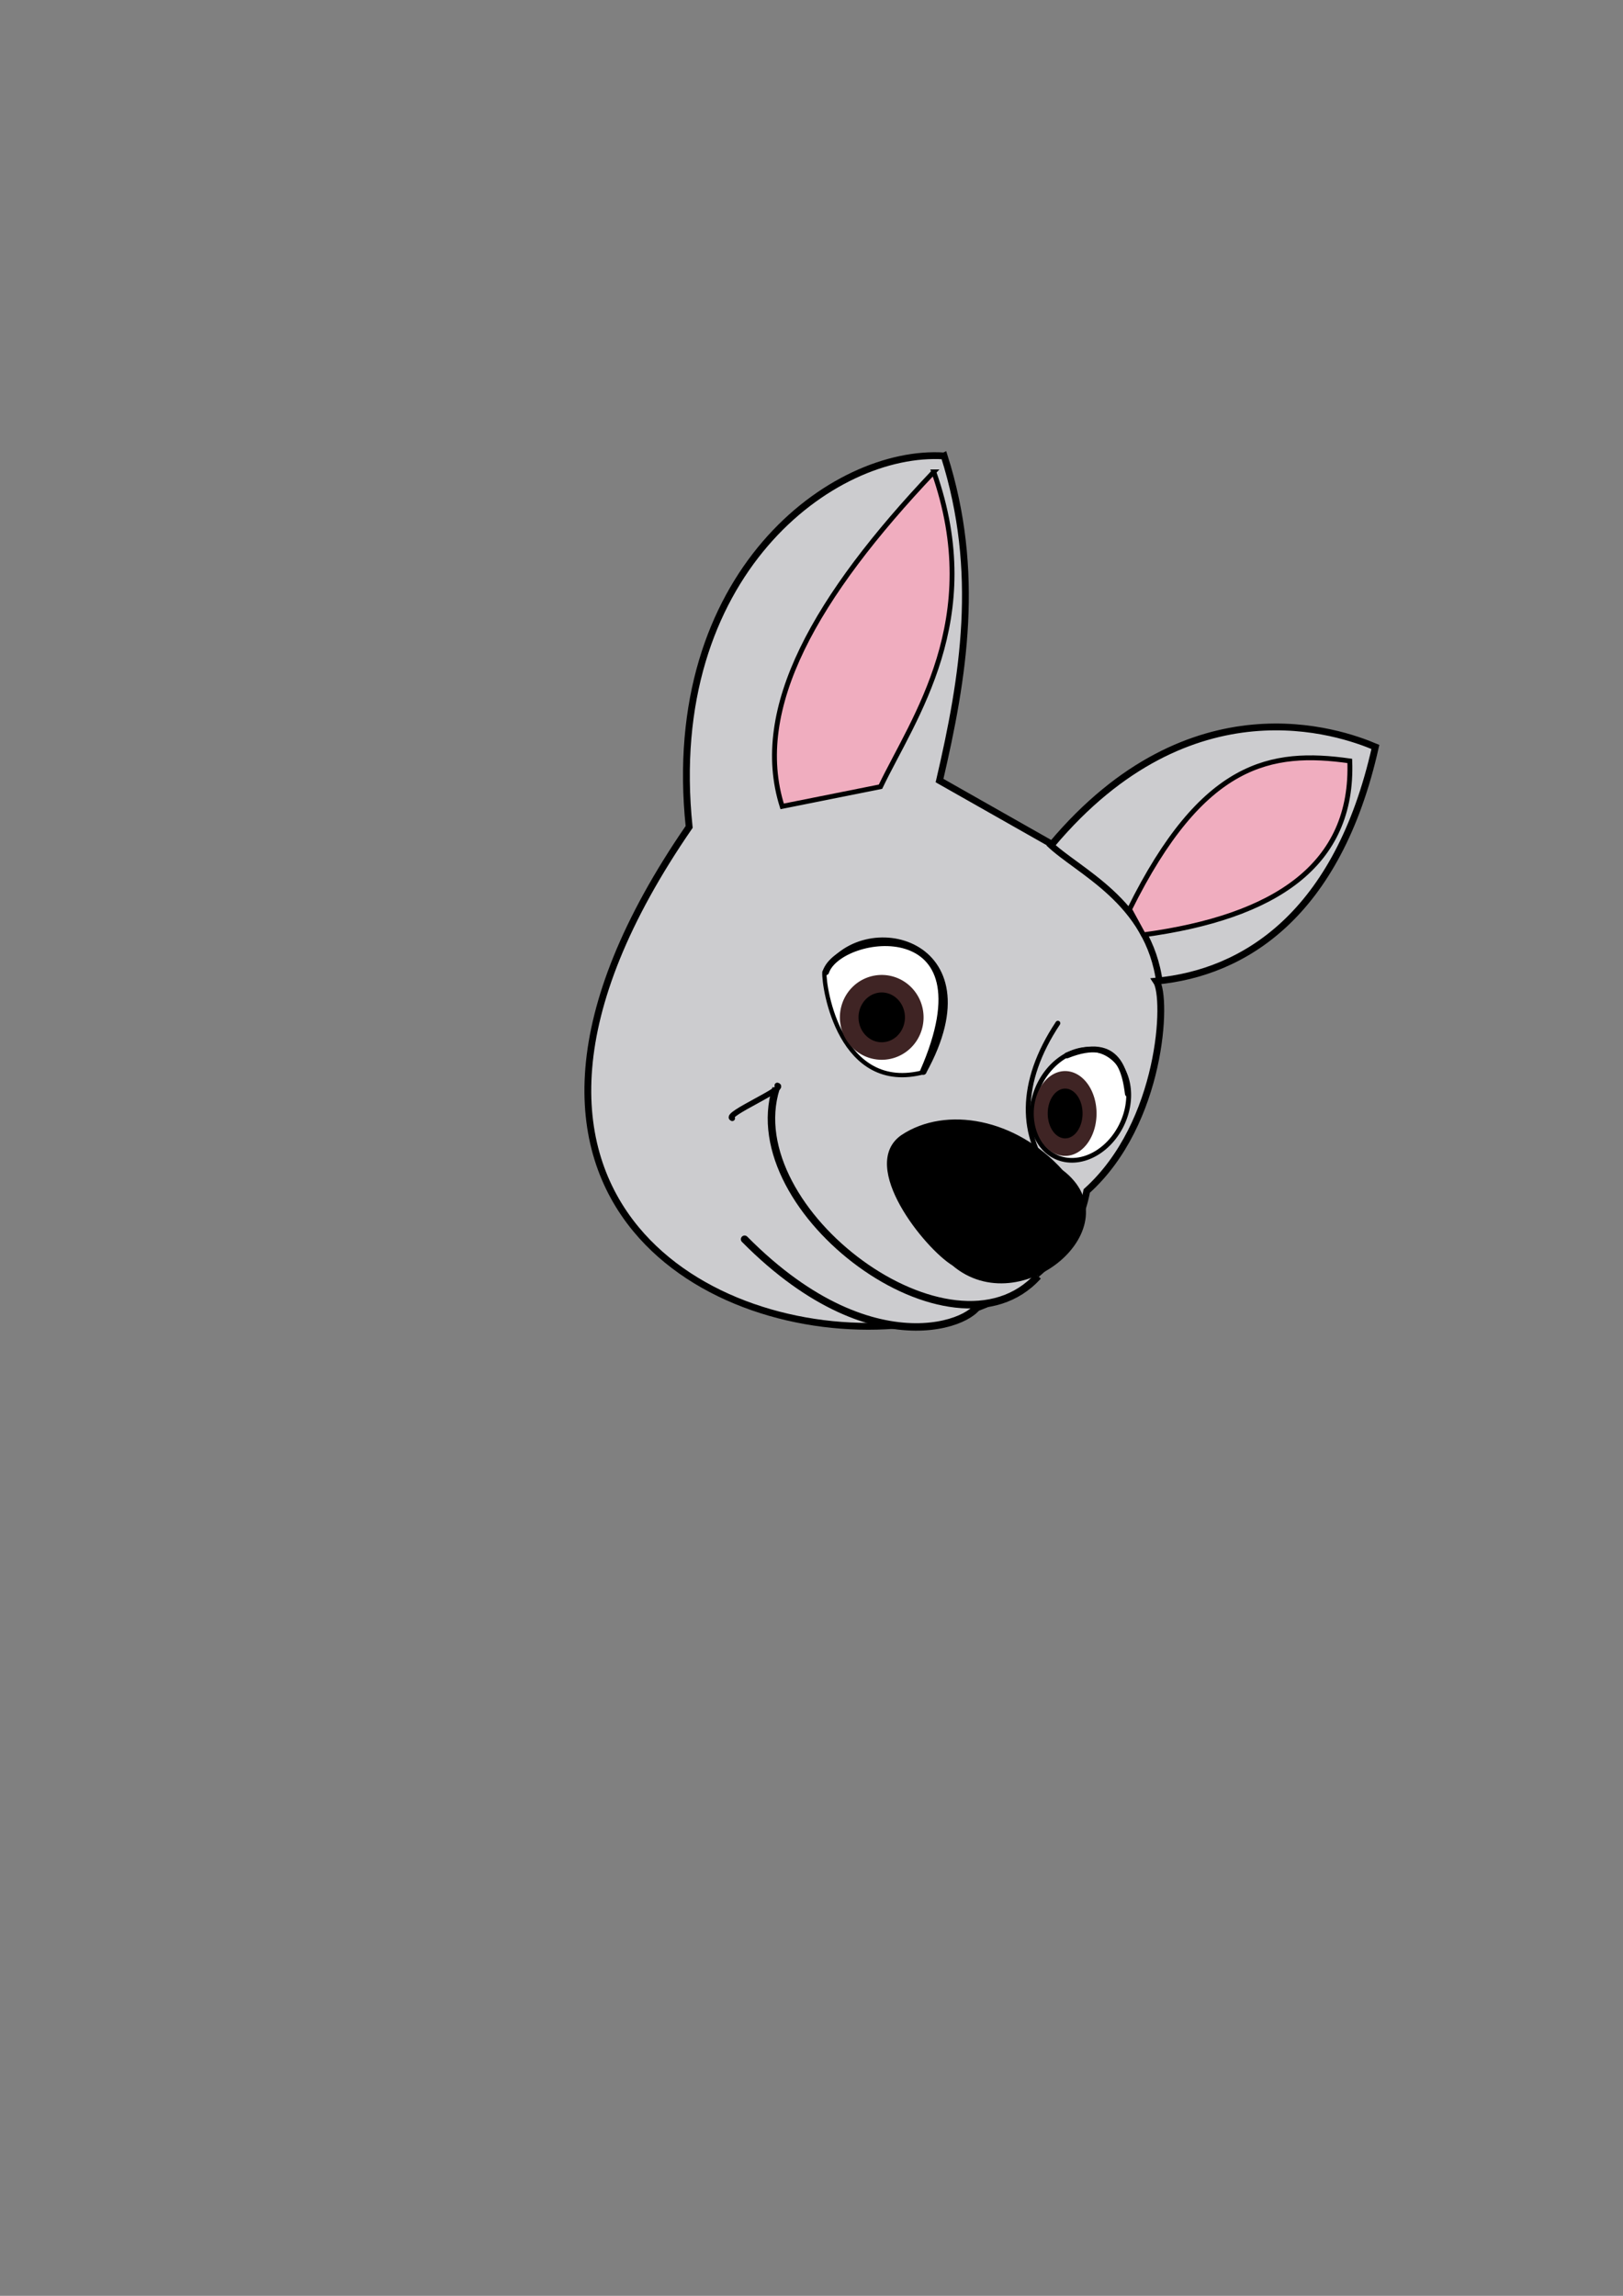 <?xml version="1.0" encoding="UTF-8" standalone="no"?>
<!-- Created with Inkscape (http://www.inkscape.org/) -->

<svg
   xmlns:dc="http://purl.org/dc/elements/1.1/"
   xmlns:cc="http://creativecommons.org/ns#"
   xmlns:rdf="http://www.w3.org/1999/02/22-rdf-syntax-ns#"
   xmlns:svg="http://www.w3.org/2000/svg"
   xmlns="http://www.w3.org/2000/svg"
   xmlns:sodipodi="http://sodipodi.sourceforge.net/DTD/sodipodi-0.dtd"
   xmlns:inkscape="http://www.inkscape.org/namespaces/inkscape"
   width="744.094"
   height="1052.362"
   id="svg2"
   version="1.1"
   inkscape:version="0.48.5 r10040"
   sodipodi:docname="puppy_sad.svg">
  <rect width="100%" height="100%" fill="#808080" stroke="none"/>
  <defs
     id="defs4" />
  <sodipodi:namedview
     id="base"
     pagecolor="#ffffff"
     bordercolor="#666666"
     borderopacity="1.0"
     inkscape:pageopacity="0.0"
     inkscape:pageshadow="2"
     inkscape:zoom="0.49497475"
     inkscape:cx="-148.31536"
     inkscape:cy="708.48641"
     inkscape:document-units="px"
     inkscape:current-layer="layer1"
     showgrid="false"
     inkscape:window-width="1366"
     inkscape:window-height="648"
     inkscape:window-x="0"
     inkscape:window-y="27"
     inkscape:window-maximized="1" />
  <g
     inkscape:label="Layer 1"
     inkscape:groupmode="layer"
     id="layer1">
    <path
       style="fill:#cccccf;stroke:#000000;stroke-width:3.125;stroke-linecap:butt;stroke-linejoin:miter;stroke-miterlimit:4;stroke-opacity:1;stroke-dasharray:none"
       d="m 432.871,208.993 c -50.811,-3.323 -129.029,54.05 -116.918,170.062 -59.419,86.235 -55.168,147.164 -24.401,184.367 54.654,66.088 192.979,57.304 206.687,-17.493 34.567,-31.13 37.05,-88.661 31.887,-96.192 40.114,-3.74 83.196,-30.242 100.443,-107.352 -16.013,-6.78 -84.436,-31.241 -148.273,44.641 l -51.55,-29.229 c 11.067,-47.53 18.995,-95.688 2.126,-148.805 z"
       id="path5100"
       inkscape:connector-curvature="0"
       sodipodi:nodetypes="ccscccccc" />
    <path
       style="fill:#cccccf;fill-opacity:1;stroke:#000000;stroke-width:3.423;stroke-linecap:round;stroke-linejoin:miter;stroke-miterlimit:4;stroke-opacity:1;stroke-dasharray:none"
       d="m 448.874,595.467 c 3.782,8.425 -45.939,34.784 -107.498,-27.412"
       id="path5900"
       inkscape:connector-curvature="0"
       sodipodi:nodetypes="cc" />
    <path
       style="fill:#cccccf;fill-opacity:1;stroke:#000000;stroke-width:3.423;stroke-linecap:butt;stroke-linejoin:miter;stroke-miterlimit:4;stroke-opacity:1;stroke-dasharray:none"
       d="m 355.778,498.815 c -17.671,56.43 81.105,129.439 120.129,86.125"
       id="path5892"
       inkscape:connector-curvature="0"
       sodipodi:nodetypes="cc" />
    <path
       style="fill:#f0adbf;fill-opacity:1;stroke:#000000;stroke-width:2.232;stroke-linecap:butt;stroke-linejoin:miter;stroke-miterlimit:4;stroke-opacity:1;stroke-dasharray:none"
       d="m 428.101,216.308 c -53.954,56.915 -83.683,108.429 -69.51,153.322 l 45.095,-9.019 c 15.102,-31.527 48.301,-76.639 24.415,-144.303 z"
       id="path5102"
       inkscape:connector-curvature="0"
       sodipodi:nodetypes="cccc" />
    <path
       style="fill:none;stroke:#000000;stroke-width:2.976;stroke-linecap:butt;stroke-linejoin:miter;stroke-miterlimit:4;stroke-opacity:1;stroke-dasharray:none"
       d="m 480.787,386.475 c 13.218,12.975 46.067,26.335 50.884,64.359"
       id="path5104"
       inkscape:connector-curvature="0"
       sodipodi:nodetypes="cc" />
    <path
       style="fill:#f0adbf;fill-opacity:1;stroke:#000000;stroke-width:2.232;stroke-linecap:butt;stroke-linejoin:miter;stroke-miterlimit:4;stroke-opacity:1;stroke-dasharray:none"
       d="m 517.853,416.822 c 33.525,-67.722 64.935,-73.105 100.975,-68.025 1.794,47.748 -34.181,71.557 -94.597,79.717 z"
       id="path5106"
       inkscape:connector-curvature="0"
       sodipodi:nodetypes="cccc" />
    <path
       style="fill:#000000;stroke:#000000;stroke-width:1.605px;stroke-linecap:butt;stroke-linejoin:miter;stroke-opacity:1"
       d="m 486.625,536.928 c 32.625,24.814 -18.74,68.619 -49.454,42.516 -12.86,-7.916 -42.596,-45.124 -23.491,-58.459 20.08,-13.352 51.84,-7.516 72.945,15.943 z"
       id="path5108"
       inkscape:connector-curvature="0"
       sodipodi:nodetypes="cccc" />
    <path
       style="fill:#ffffff;fill-opacity:1;stroke:#000000;stroke-width:1.971;stroke-linecap:butt;stroke-linejoin:miter;stroke-miterlimit:4;stroke-opacity:1;stroke-dasharray:none"
       d="m 377.961,445.664 c -0.416,7.036 7.279,56.044 45.744,45.744 33.769,-60.939 -28.885,-75.627 -45.744,-45.744 z"
       id="path5880"
       inkscape:connector-curvature="0"
       sodipodi:nodetypes="ccc" />
    <path
       sodipodi:type="arc"
       style="fill:#000000;fill-opacity:1;stroke:#3f2424;stroke-width:4.339;stroke-linecap:round;stroke-linejoin:round;stroke-miterlimit:4;stroke-opacity:1;stroke-dasharray:none;stroke-dashoffset:0"
       id="path5882"
       sodipodi:cx="40.406101"
       sodipodi:cy="257.1196"
       sodipodi:rx="7.5761442"
       sodipodi:ry="8.3337584"
       d="m 47.814,255.374 a 7.576,8.334 0 1 1 -0.013,-0.065"
       sodipodi:start="6.0721226"
       sodipodi:end="12.347297"
       sodipodi:open="true"
       transform="matrix(1.968,0,0,1.851,324.724,-9.609)" />
    <path
       sodipodi:type="arc"
       style="fill:#ffffff;fill-opacity:1;stroke:#000000;stroke-width:1.2;stroke-linecap:round;stroke-linejoin:round;stroke-miterlimit:4;stroke-opacity:1;stroke-dasharray:none;stroke-dashoffset:0"
       id="path5886"
       sodipodi:cx="-300"
       sodipodi:cy="263.43362"
       sodipodi:rx="11.428572"
       sodipodi:ry="14.642858"
       d="m -288.825,260.366 a 11.429,14.643 0 1 1 -0.019,-0.115"
       sodipodi:start="6.0721226"
       sodipodi:end="12.347297"
       sodipodi:open="true"
       transform="matrix(1.703,0.696,-0.718,1.651,1195.353,280.454)" />
    <path
       transform="matrix(1.477,0,0,1.851,428.653,34.453)"
       sodipodi:open="true"
       sodipodi:end="12.347297"
       sodipodi:start="6.0721226"
       d="m 47.814,255.374 a 7.576,8.334 0 1 1 -0.013,-0.065"
       sodipodi:ry="8.3337584"
       sodipodi:rx="7.5761442"
       sodipodi:cy="257.1196"
       sodipodi:cx="40.406101"
       id="path5888"
       style="fill:#000000;fill-opacity:1;stroke:#3f2424;stroke-width:4.339;stroke-linecap:round;stroke-linejoin:round;stroke-miterlimit:4;stroke-opacity:1;stroke-dasharray:none;stroke-dashoffset:0"
       sodipodi:type="arc" />
    <path
       style="fill:none;stroke:#000000;stroke-width:2.232;stroke-linecap:round;stroke-linejoin:miter;stroke-miterlimit:4;stroke-opacity:1;stroke-dasharray:none"
       d="m 485.007,469.02 c -18.159,27.277 -17.327,52.265 -2.352,70.315"
       id="path5890"
       inkscape:connector-curvature="0"
       sodipodi:nodetypes="cc" />
    <path
       style="fill:none;stroke:#000000;stroke-width:2.976;stroke-linecap:round;stroke-linejoin:miter;stroke-miterlimit:4;stroke-opacity:1;stroke-dasharray:none"
       d="m 378.614,445.52 c 6.273,-18.699 77.169,-28.425 44.641,45.704"
       id="path5894"
       inkscape:connector-curvature="0"
       sodipodi:nodetypes="cc" />
    <path
       style="fill:none;stroke:#000000;stroke-width:2.678;stroke-linecap:round;stroke-linejoin:miter;stroke-miterlimit:4;stroke-opacity:1;stroke-dasharray:none"
       d="m 489.155,483.784 c 24.26,-9.746 26.765,8.907 27.946,17.629"
       id="path5896"
       inkscape:connector-curvature="0"
       sodipodi:nodetypes="cc" />
    <path
       style="fill:none;stroke:#000000;stroke-width:2.559;stroke-linecap:round;stroke-linejoin:miter;stroke-miterlimit:4;stroke-opacity:1;stroke-dasharray:none"
       d="m 335.714,512.602 c -3.993,-1.654 25.461,-13.948 20.653,-15.044"
       id="path5898"
       inkscape:connector-curvature="0"
       sodipodi:nodetypes="cc" />
  </g>
</svg>
